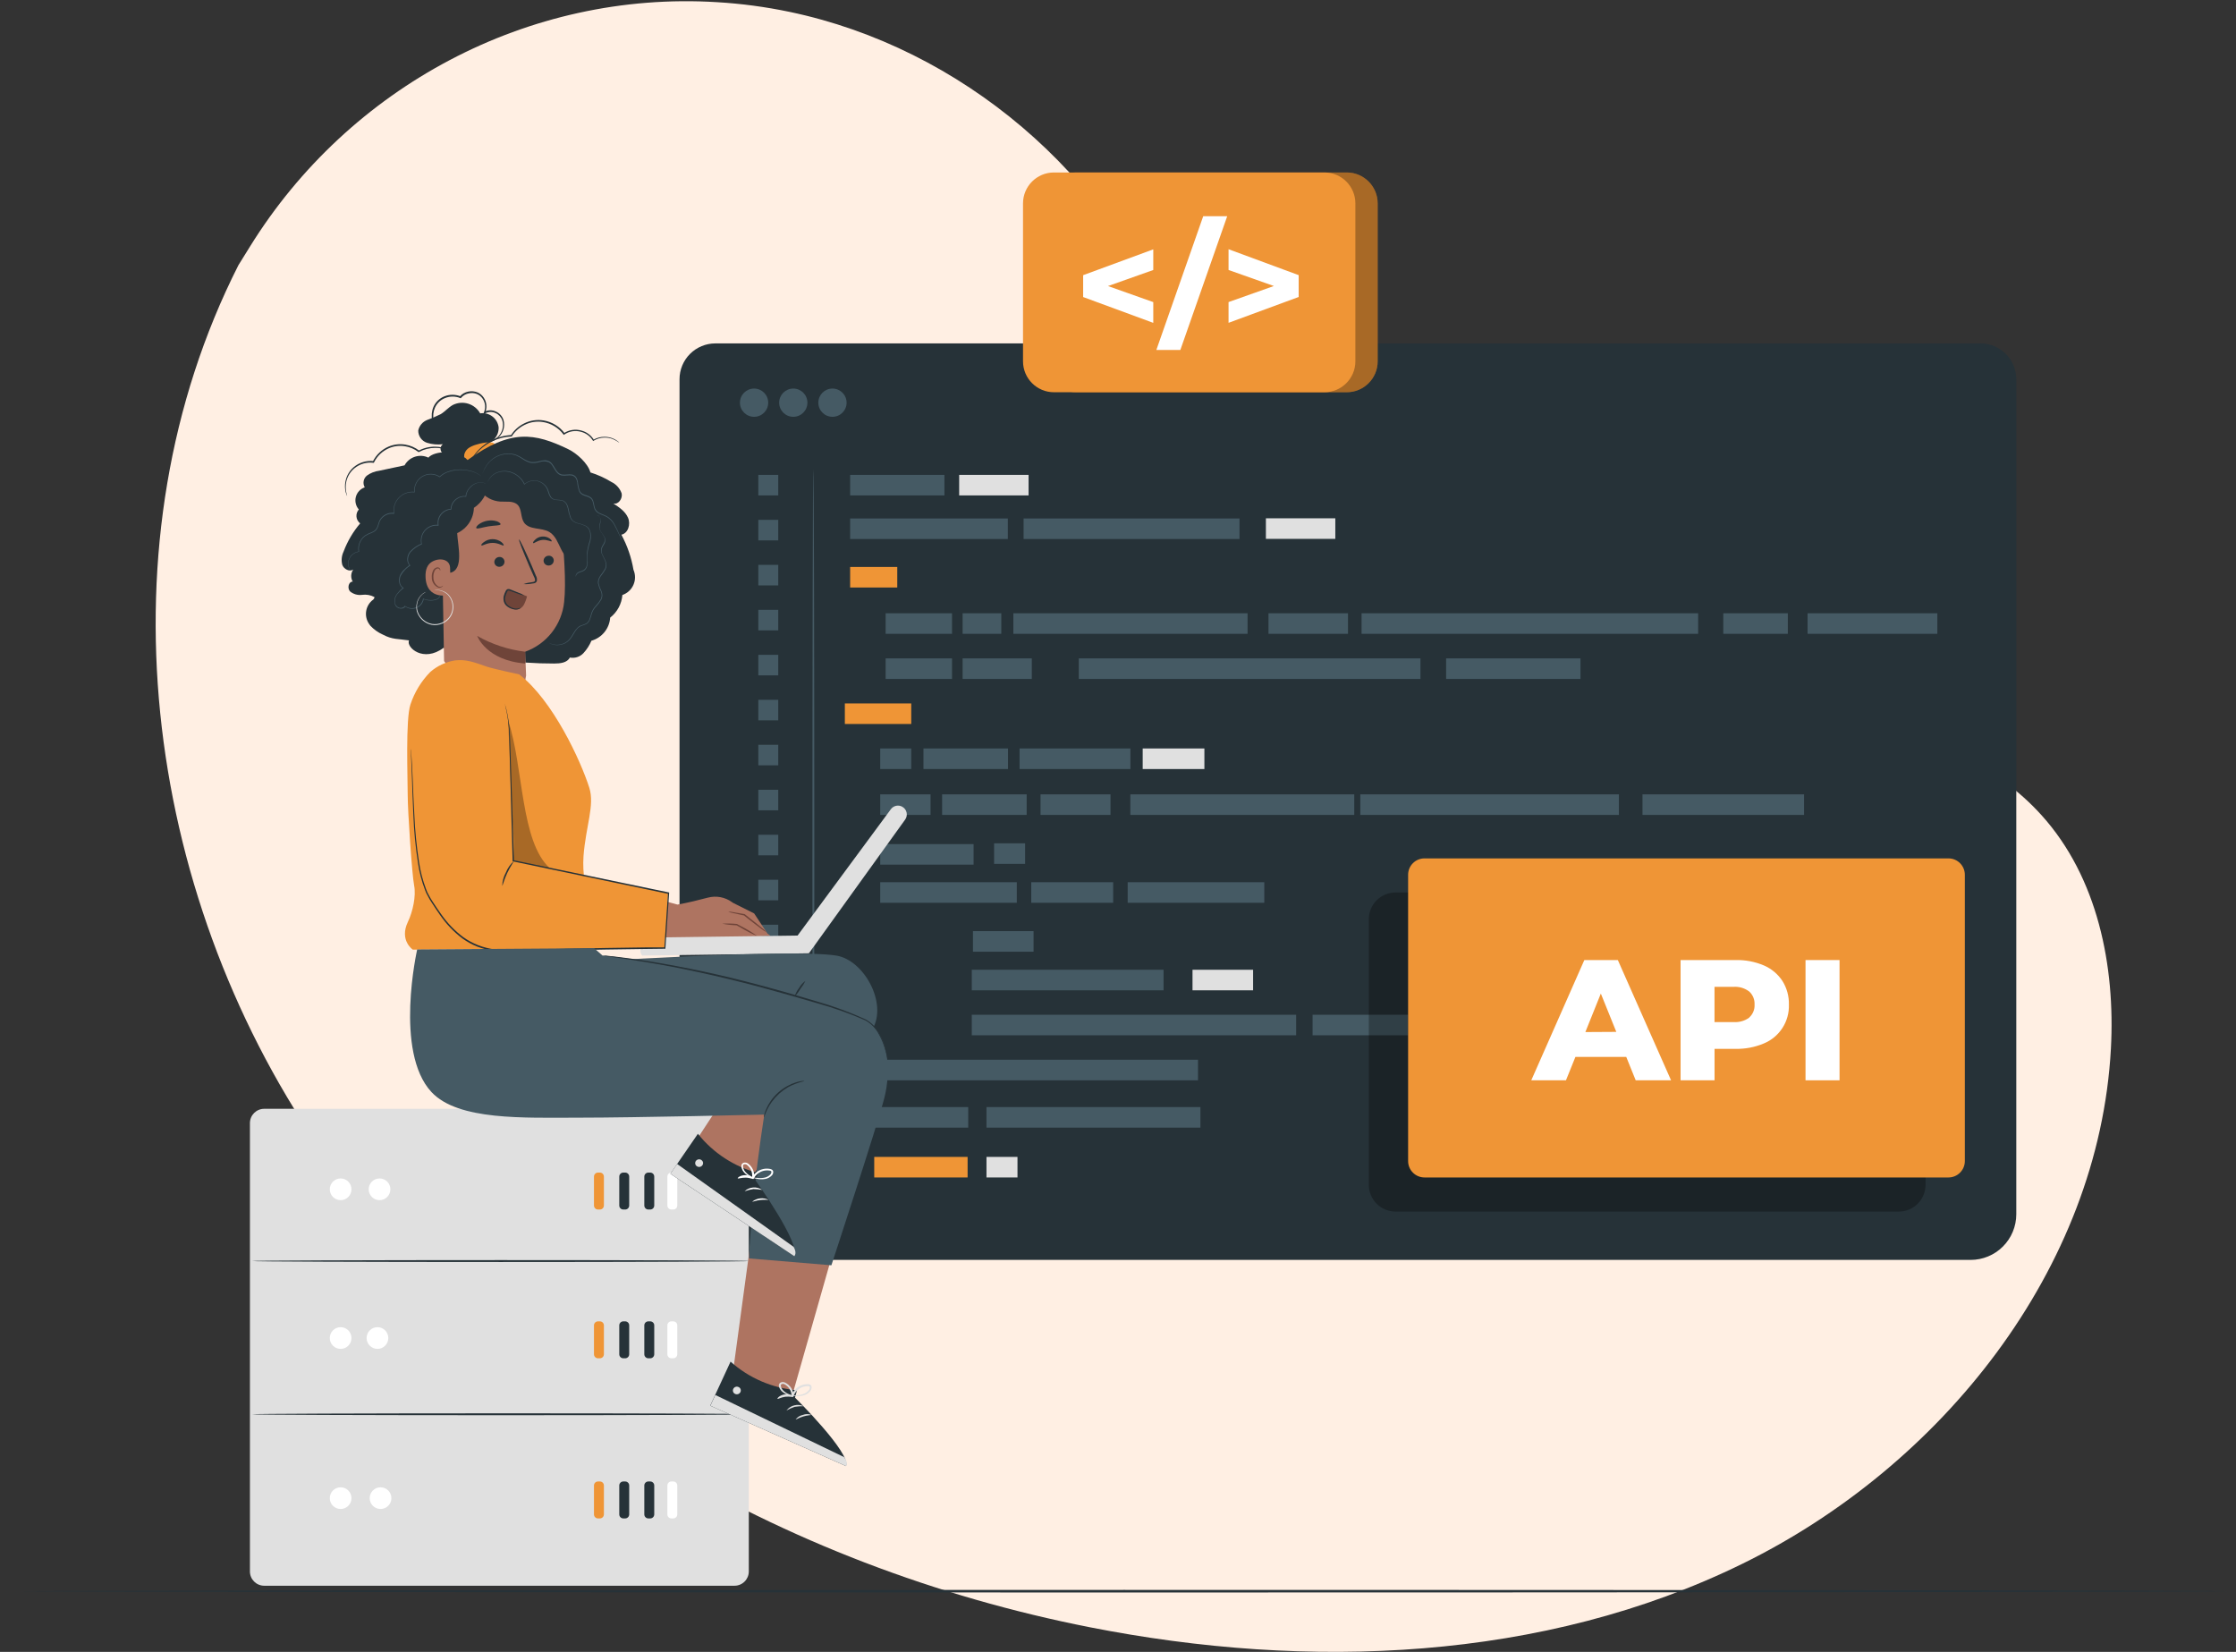 <svg width="111" height="82" viewBox="0 0 111 82" fill="none" xmlns="http://www.w3.org/2000/svg">
<rect x="0" y="0" width="111" height="82" fill="#333333" stroke="none"/>
<path d="M11.836 13.163L12.418 12.226C17.335 4.302 26.223 -0.473 35.596 0.108C36.804 0.18 38.006 0.34 39.19 0.588C47.712 2.371 55.126 8.673 58.198 16.744C60.005 21.489 60.51 26.954 63.949 30.722C68.414 35.624 75.993 35.779 82.655 35.575C89.317 35.371 96.901 35.545 101.347 40.468C104.129 43.55 105.013 47.934 104.79 52.061C104.196 62.991 96.403 72.765 86.504 77.623C76.604 82.481 64.936 82.915 54.095 80.777C38.912 77.785 24.469 69.564 15.79 56.874C7.11 44.185 4.891 26.867 11.836 13.163Z" fill="#FFEFE3"/>
<path d="M110.625 78.99C110.625 79.024 86.074 79.053 55.794 79.053C25.513 79.053 0.957 79.017 0.957 78.99C0.957 78.963 25.503 78.924 55.794 78.924C86.084 78.924 110.625 78.946 110.625 78.99Z" fill="#263238"/>
<path d="M35.509 17.047H98.316C98.549 17.047 98.78 17.093 98.996 17.183C99.211 17.272 99.407 17.403 99.572 17.568C99.737 17.733 99.868 17.929 99.958 18.145C100.047 18.36 100.093 18.591 100.093 18.825V60.276C100.093 60.877 99.854 61.454 99.429 61.879C99.004 62.304 98.428 62.543 97.827 62.543H35.41C34.965 62.543 34.539 62.366 34.224 62.052C33.91 61.737 33.733 61.311 33.733 60.866V18.825C33.733 18.354 33.92 17.902 34.253 17.569C34.586 17.235 35.038 17.048 35.509 17.047Z" fill="#263238"/>
<path d="M46.884 23.573H42.203V24.593H46.884V23.573Z" fill="#455A64"/>
<path d="M44.542 28.144H42.203V29.164H44.542V28.144Z" fill="#EF9536"/>
<path d="M47.261 30.443H43.965V31.463H47.261V30.443Z" fill="#455A64"/>
<path d="M49.706 30.443H47.786V31.463H49.706V30.443Z" fill="#455A64"/>
<path d="M66.918 30.443H62.97V31.463H66.918V30.443Z" fill="#455A64"/>
<path d="M78.459 32.683H71.789V33.704H78.459V32.683Z" fill="#455A64"/>
<path d="M88.752 30.443H85.548V31.463H88.752V30.443Z" fill="#455A64"/>
<path d="M96.174 30.443H89.732V31.463H96.174V30.443Z" fill="#455A64"/>
<path d="M47.261 32.683H43.965V33.704H47.261V32.683Z" fill="#455A64"/>
<path d="M45.236 34.919H41.94V35.939H45.236V34.919Z" fill="#EF9536"/>
<path d="M45.235 37.155H43.696V38.176H45.235V37.155Z" fill="#455A64"/>
<path d="M50.888 41.863H49.349V42.884H50.888V41.863Z" fill="#455A64"/>
<path d="M73.534 50.373H70.526V51.393H73.534V50.373Z" fill="#455A64"/>
<path d="M90.338 50.373H82.968V51.393H90.338V50.373Z" fill="#455A64"/>
<path d="M62.207 48.14H59.199V49.16H62.207V48.14Z" fill="#E0E0E0"/>
<path d="M51.308 46.222H48.3V47.242H51.308V46.222Z" fill="#455A64"/>
<path d="M69.902 50.373H65.159V51.393H69.902V50.373Z" fill="#455A64"/>
<path d="M46.195 39.432H43.696V40.453H46.195V39.432Z" fill="#455A64"/>
<path d="M48.331 41.902H43.696V42.922H48.331V41.902Z" fill="#455A64"/>
<path d="M50.476 43.794H43.696V44.815H50.476V43.794Z" fill="#455A64"/>
<path d="M62.762 43.794H55.981V44.815H62.762V43.794Z" fill="#455A64"/>
<path d="M57.762 48.14H48.241V49.16H57.762V48.14Z" fill="#455A64"/>
<path d="M64.344 50.373H48.241V51.393H64.344V50.373Z" fill="#455A64"/>
<path d="M59.472 52.606H43.369V53.627H59.472V52.606Z" fill="#455A64"/>
<path d="M55.26 43.794H51.193V44.815H55.26V43.794Z" fill="#455A64"/>
<path d="M50.04 37.155H45.843V38.176H50.04V37.155Z" fill="#455A64"/>
<path d="M50.966 39.432H46.769V40.453H50.966V39.432Z" fill="#455A64"/>
<path d="M67.228 39.432H56.113V40.453H67.228V39.432Z" fill="#455A64"/>
<path d="M80.366 39.432H67.529V40.453H80.366V39.432Z" fill="#455A64"/>
<path d="M55.128 39.432H51.654V40.453H55.128V39.432Z" fill="#455A64"/>
<path d="M56.116 37.155H50.614V38.176H56.116V37.155Z" fill="#455A64"/>
<path d="M59.789 37.155H56.726V38.176H59.789V37.155Z" fill="#E0E0E0"/>
<path d="M51.221 32.683H47.786V33.704H51.221V32.683Z" fill="#455A64"/>
<path d="M70.515 32.683H53.553V33.704H70.515V32.683Z" fill="#455A64"/>
<path d="M89.558 39.432H81.537V40.453H89.558V39.432Z" fill="#455A64"/>
<path d="M82.337 50.373H74.316V51.393H82.337V50.373Z" fill="#455A64"/>
<path d="M84.3 30.443H67.591V31.463H84.3V30.443Z" fill="#455A64"/>
<path d="M61.932 30.443H50.305V31.463H61.932V30.443Z" fill="#455A64"/>
<path d="M50.031 25.737H42.203V26.757H50.031V25.737Z" fill="#455A64"/>
<path d="M61.532 25.737H50.813V26.757H61.532V25.737Z" fill="#455A64"/>
<path d="M51.061 23.573H47.615V24.593H51.061V23.573Z" fill="#E0E0E0"/>
<path d="M38.634 23.573H37.645V24.593H38.634V23.573Z" fill="#455A64"/>
<path d="M38.634 25.806H37.645V26.826H38.634V25.806Z" fill="#455A64"/>
<path d="M38.634 28.039H37.645V29.06H38.634V28.039Z" fill="#455A64"/>
<path d="M38.634 30.273H37.645V31.293H38.634V30.273Z" fill="#455A64"/>
<path d="M38.634 32.506H37.645V33.526H38.634V32.506Z" fill="#455A64"/>
<path d="M38.634 34.739H37.645V35.759H38.634V34.739Z" fill="#455A64"/>
<path d="M38.634 36.972H37.645V37.992H38.634V36.972Z" fill="#455A64"/>
<path d="M38.634 39.205H37.645V40.225H38.634V39.205Z" fill="#455A64"/>
<path d="M38.634 41.438H37.645V42.459H38.634V41.438Z" fill="#455A64"/>
<path d="M50.51 57.43H48.971V58.45H50.51V57.43Z" fill="#E0E0E0"/>
<path d="M48.034 57.43H43.399V58.45H48.034V57.43Z" fill="#EF9536"/>
<path d="M38.634 57.316H37.645V58.336H38.634V57.316Z" fill="#455A64"/>
<path d="M38.634 43.672H37.645V44.692H38.634V43.672Z" fill="#455A64"/>
<path d="M38.634 45.905H37.645V46.925H38.634V45.905Z" fill="#455A64"/>
<path d="M38.634 48.14H37.645V49.16H38.634V48.14Z" fill="#455A64"/>
<path d="M38.634 50.373H37.645V51.393H38.634V50.373Z" fill="#455A64"/>
<path d="M38.634 52.606H37.645V53.627H38.634V52.606Z" fill="#455A64"/>
<path d="M48.065 54.956H43.369V55.977H48.065V54.956Z" fill="#455A64"/>
<path d="M59.591 54.956H48.971V55.977H59.591V54.956Z" fill="#455A64"/>
<path d="M38.634 54.956H37.645V55.977H38.634V54.956Z" fill="#455A64"/>
<path d="M66.288 25.729H62.842V26.75H66.288V25.729Z" fill="#E0E0E0"/>
<path d="M37.434 20.691C37.822 20.691 38.136 20.377 38.136 19.99C38.136 19.602 37.822 19.288 37.434 19.288C37.047 19.288 36.732 19.602 36.732 19.99C36.732 20.377 37.047 20.691 37.434 20.691Z" fill="#455A64"/>
<path d="M39.38 20.691C39.768 20.691 40.082 20.377 40.082 19.99C40.082 19.602 39.768 19.288 39.38 19.288C38.993 19.288 38.679 19.602 38.679 19.99C38.679 20.377 38.993 20.691 39.38 20.691Z" fill="#455A64"/>
<path d="M41.326 20.691C41.713 20.691 42.027 20.377 42.027 19.99C42.027 19.602 41.713 19.288 41.326 19.288C40.938 19.288 40.624 19.602 40.624 19.99C40.624 20.377 40.938 20.691 41.326 20.691Z" fill="#455A64"/>
<g opacity="0.3">
<path d="M94.262 44.303H69.278C68.545 44.303 67.951 44.897 67.951 45.63V58.816C67.951 59.549 68.545 60.143 69.278 60.143H94.262C94.994 60.143 95.588 59.549 95.588 58.816V45.63C95.588 44.897 94.994 44.303 94.262 44.303Z" fill="black"/>
</g>
<path d="M96.726 42.611H70.716C70.266 42.611 69.902 42.975 69.902 43.424V57.636C69.902 58.086 70.266 58.45 70.716 58.45H96.726C97.175 58.45 97.539 58.086 97.539 57.636V43.424C97.539 42.975 97.175 42.611 96.726 42.611Z" fill="#EF9536"/>
<path d="M80.731 52.467H78.207L77.738 53.627H76.016L78.65 47.658H80.313L82.955 53.627H81.2L80.731 52.467ZM80.237 51.223L79.469 49.321L78.701 51.232L80.237 51.223Z" fill="white"/>
<path d="M87.567 47.927C87.941 48.088 88.259 48.355 88.483 48.695C88.703 49.045 88.815 49.453 88.805 49.867C88.819 50.277 88.708 50.682 88.486 51.027C88.263 51.372 87.941 51.641 87.561 51.798C87.117 51.985 86.637 52.077 86.155 52.066H85.114V53.626H83.427V47.658H86.155C86.639 47.646 87.121 47.737 87.567 47.927ZM86.834 50.51C86.924 50.43 86.995 50.33 87.04 50.219C87.087 50.108 87.107 49.987 87.1 49.867C87.106 49.746 87.086 49.625 87.04 49.513C86.994 49.401 86.924 49.3 86.834 49.219C86.609 49.049 86.331 48.967 86.05 48.988H85.112V50.736H86.05C86.334 50.758 86.616 50.678 86.845 50.51H86.834Z" fill="white"/>
<path d="M89.63 47.658H91.319V53.627H89.63V47.658Z" fill="white"/>
<path d="M40.378 23.282C40.403 23.282 40.425 32.066 40.425 42.902C40.425 53.738 40.403 62.524 40.378 62.524C40.352 62.524 40.33 53.74 40.33 42.902C40.33 32.064 40.35 23.282 40.378 23.282Z" fill="#455A64"/>
<path d="M66.856 8.562H53.428C52.58 8.562 51.893 9.249 51.893 10.097V17.936C51.893 18.784 52.58 19.471 53.428 19.471H66.856C67.704 19.471 68.391 18.784 68.391 17.936V10.097C68.391 9.249 67.704 8.562 66.856 8.562Z" fill="#EF9536"/>
<g opacity="0.3">
<path d="M66.856 8.562H53.428C52.58 8.562 51.893 9.249 51.893 10.097V17.936C51.893 18.784 52.58 19.471 53.428 19.471H66.856C67.704 19.471 68.391 18.784 68.391 17.936V10.097C68.391 9.249 67.704 8.562 66.856 8.562Z" fill="black"/>
</g>
<path d="M65.749 8.562H52.32C51.472 8.562 50.785 9.249 50.785 10.097V17.936C50.785 18.784 51.472 19.471 52.32 19.471H65.749C66.597 19.471 67.284 18.784 67.284 17.936V10.097C67.284 9.249 66.597 8.562 65.749 8.562Z" fill="#EF9536"/>
<path d="M57.251 13.403L55.003 14.2L57.251 14.997V16.027L53.77 14.745V13.66L57.251 12.378V13.403Z" fill="white"/>
<path d="M59.731 10.732H60.922L58.595 17.372H57.404L59.731 10.732Z" fill="white"/>
<path d="M64.469 13.658V14.742L60.988 16.025V14.995L63.238 14.198L60.988 13.402V12.372L64.469 13.658Z" fill="white"/>
<path d="M36.463 55.042H13.116C12.725 55.042 12.407 55.36 12.407 55.751V78.008C12.407 78.4 12.725 78.717 13.116 78.717H36.463C36.854 78.717 37.172 78.4 37.172 78.008V55.751C37.172 55.36 36.854 55.042 36.463 55.042Z" fill="#E0E0E0"/>
<path d="M37.216 62.599C37.216 62.625 31.683 62.647 24.863 62.647C18.042 62.647 12.508 62.625 12.508 62.599C12.508 62.574 18.038 62.552 24.863 62.552C31.687 62.552 37.216 62.572 37.216 62.599Z" fill="#263238"/>
<path d="M37.216 70.206C37.216 70.231 31.683 70.253 24.863 70.253C18.042 70.253 12.508 70.231 12.508 70.206C12.508 70.18 18.038 70.158 24.863 70.158C31.687 70.158 37.216 70.173 37.216 70.206Z" fill="#263238"/>
<path d="M16.91 59.577C17.207 59.577 17.448 59.335 17.448 59.038C17.448 58.74 17.207 58.499 16.91 58.499C16.612 58.499 16.371 58.74 16.371 59.038C16.371 59.335 16.612 59.577 16.91 59.577Z" fill="white"/>
<path d="M18.841 59.577C19.139 59.577 19.38 59.335 19.38 59.038C19.38 58.74 19.139 58.499 18.841 58.499C18.544 58.499 18.303 58.74 18.303 59.038C18.303 59.335 18.544 59.577 18.841 59.577Z" fill="white"/>
<path d="M31.035 58.208H30.942C30.832 58.208 30.742 58.297 30.742 58.408V59.842C30.742 59.953 30.832 60.042 30.942 60.042H31.035C31.146 60.042 31.235 59.953 31.235 59.842V58.408C31.235 58.297 31.146 58.208 31.035 58.208Z" fill="#263238"/>
<path d="M32.279 58.208H32.185C32.075 58.208 31.985 58.297 31.985 58.408V59.842C31.985 59.953 32.075 60.042 32.185 60.042H32.279C32.389 60.042 32.478 59.953 32.478 59.842V58.408C32.478 58.297 32.389 58.208 32.279 58.208Z" fill="#263238"/>
<path d="M33.422 58.208H33.329C33.218 58.208 33.129 58.297 33.129 58.408V59.842C33.129 59.953 33.218 60.042 33.329 60.042H33.422C33.532 60.042 33.622 59.953 33.622 59.842V58.408C33.622 58.297 33.532 58.208 33.422 58.208Z" fill="white"/>
<path d="M29.779 58.208H29.686C29.576 58.208 29.486 58.297 29.486 58.408V59.842C29.486 59.953 29.576 60.042 29.686 60.042H29.779C29.89 60.042 29.979 59.953 29.979 59.842V58.408C29.979 58.297 29.89 58.208 29.779 58.208Z" fill="#EF9536"/>
<path d="M16.91 66.96C17.207 66.96 17.448 66.718 17.448 66.421C17.448 66.124 17.207 65.882 16.91 65.882C16.612 65.882 16.371 66.124 16.371 66.421C16.371 66.718 16.612 66.96 16.91 66.96Z" fill="white"/>
<path d="M18.738 66.96C19.035 66.96 19.276 66.718 19.276 66.421C19.276 66.124 19.035 65.882 18.738 65.882C18.44 65.882 18.199 66.124 18.199 66.421C18.199 66.718 18.44 66.96 18.738 66.96Z" fill="white"/>
<path d="M31.035 65.593H30.942C30.832 65.593 30.742 65.682 30.742 65.793V67.227C30.742 67.337 30.832 67.427 30.942 67.427H31.035C31.146 67.427 31.235 67.337 31.235 67.227V65.793C31.235 65.682 31.146 65.593 31.035 65.593Z" fill="#263238"/>
<path d="M32.279 65.593H32.185C32.075 65.593 31.985 65.682 31.985 65.793V67.227C31.985 67.337 32.075 67.427 32.185 67.427H32.279C32.389 67.427 32.478 67.337 32.478 67.227V65.793C32.478 65.682 32.389 65.593 32.279 65.593Z" fill="#263238"/>
<path d="M33.422 65.593H33.329C33.218 65.593 33.129 65.682 33.129 65.793V67.227C33.129 67.337 33.218 67.427 33.329 67.427H33.422C33.532 67.427 33.622 67.337 33.622 67.227V65.793C33.622 65.682 33.532 65.593 33.422 65.593Z" fill="white"/>
<path d="M29.779 65.593H29.686C29.576 65.593 29.486 65.682 29.486 65.793V67.227C29.486 67.337 29.576 67.427 29.686 67.427H29.779C29.89 67.427 29.979 67.337 29.979 67.227V65.793C29.979 65.682 29.89 65.593 29.779 65.593Z" fill="#EF9536"/>
<path d="M16.91 74.908C17.207 74.908 17.448 74.667 17.448 74.37C17.448 74.072 17.207 73.831 16.91 73.831C16.612 73.831 16.371 74.072 16.371 74.37C16.371 74.667 16.612 74.908 16.91 74.908Z" fill="white"/>
<path d="M18.891 74.908C19.189 74.908 19.43 74.667 19.43 74.37C19.43 74.072 19.189 73.831 18.891 73.831C18.594 73.831 18.352 74.072 18.352 74.37C18.352 74.667 18.594 74.908 18.891 74.908Z" fill="white"/>
<path d="M31.035 73.542H30.942C30.832 73.542 30.742 73.631 30.742 73.741V75.176C30.742 75.286 30.832 75.376 30.942 75.376H31.035C31.146 75.376 31.235 75.286 31.235 75.176V73.741C31.235 73.631 31.146 73.542 31.035 73.542Z" fill="#263238"/>
<path d="M32.279 73.542H32.185C32.075 73.542 31.985 73.631 31.985 73.741V75.176C31.985 75.286 32.075 75.376 32.185 75.376H32.279C32.389 75.376 32.478 75.286 32.478 75.176V73.741C32.478 73.631 32.389 73.542 32.279 73.542Z" fill="#263238"/>
<path d="M33.422 73.542H33.329C33.218 73.542 33.129 73.631 33.129 73.741V75.176C33.129 75.286 33.218 75.376 33.329 75.376H33.422C33.532 75.376 33.622 75.286 33.622 75.176V73.741C33.622 73.631 33.532 73.542 33.422 73.542Z" fill="white"/>
<path d="M29.779 73.542H29.686C29.576 73.542 29.486 73.631 29.486 73.741V75.176C29.486 75.286 29.576 75.376 29.686 75.376H29.779C29.89 75.376 29.979 75.286 29.979 75.176V73.741C29.979 73.631 29.89 73.542 29.779 73.542Z" fill="#EF9536"/>
<path d="M24.753 21.208C24.739 21.102 24.704 21 24.651 20.908C24.597 20.815 24.525 20.735 24.44 20.671C24.355 20.606 24.257 20.56 24.154 20.534C24.05 20.508 23.942 20.503 23.837 20.519C23.707 20.288 23.494 20.116 23.241 20.039C22.989 19.962 22.716 19.985 22.479 20.103C22.259 20.226 22.095 20.427 21.88 20.558C21.664 20.664 21.442 20.759 21.215 20.843C21.102 20.887 21.002 20.957 20.923 21.049C20.844 21.14 20.789 21.249 20.763 21.367C20.76 21.502 20.801 21.634 20.878 21.744C20.956 21.854 21.066 21.936 21.193 21.979C21.45 22.06 21.72 22.084 21.987 22.051C21.93 22.091 21.891 22.151 21.876 22.218C21.861 22.286 21.872 22.357 21.906 22.417C21.974 22.535 22.084 22.623 22.214 22.664C22.424 22.745 22.652 22.766 22.873 22.726C23.094 22.685 23.299 22.584 23.467 22.433L23.969 22.049C24.076 22.047 24.182 22.023 24.28 21.979C24.378 21.936 24.466 21.873 24.539 21.794C24.612 21.716 24.669 21.624 24.705 21.523C24.742 21.422 24.758 21.315 24.753 21.208Z" fill="#263238"/>
<path d="M23.499 22.882C23.45 22.926 23.387 22.95 23.322 22.95C23.257 22.95 23.194 22.926 23.145 22.882C23.099 22.834 23.067 22.775 23.052 22.711C23.038 22.646 23.04 22.579 23.061 22.516C23.102 22.391 23.188 22.285 23.301 22.217C23.415 22.149 23.538 22.098 23.667 22.065C23.859 22.005 24.058 21.968 24.259 21.953C24.33 21.946 24.402 21.955 24.47 21.979C24.503 21.992 24.532 22.013 24.555 22.041C24.577 22.069 24.592 22.102 24.598 22.137C24.598 22.238 24.517 22.32 24.436 22.377C24.136 22.598 23.816 22.793 23.48 22.957" fill="#EF9536"/>
<path d="M23.206 22.831C22.732 22.302 21.549 22.373 21.266 22.717C21.058 22.617 20.819 22.601 20.598 22.673C20.378 22.744 20.194 22.897 20.083 23.1L18.824 23.368C18.605 23.395 18.397 23.477 18.218 23.606C18.132 23.674 18.073 23.77 18.053 23.878C18.033 23.986 18.052 24.098 18.108 24.192C18.001 24.228 17.905 24.29 17.828 24.372C17.751 24.454 17.695 24.554 17.666 24.663C17.637 24.771 17.635 24.886 17.661 24.995C17.686 25.105 17.739 25.207 17.813 25.291C17.77 25.34 17.737 25.397 17.717 25.459C17.697 25.521 17.69 25.586 17.696 25.651C17.702 25.716 17.722 25.779 17.753 25.835C17.785 25.892 17.828 25.942 17.879 25.982C17.527 26.396 17.25 26.868 17.058 27.376C16.959 27.582 16.934 27.816 16.991 28.038C17.067 28.252 17.357 28.404 17.54 28.268C17.477 28.355 17.441 28.458 17.435 28.565C17.43 28.672 17.456 28.779 17.511 28.871C17.298 28.871 17.232 29.203 17.377 29.358C17.459 29.426 17.555 29.476 17.657 29.506C17.759 29.535 17.867 29.543 17.973 29.529C18.185 29.5 18.401 29.538 18.59 29.639C18.588 29.665 18.58 29.69 18.568 29.713C18.555 29.736 18.539 29.756 18.518 29.772C18.338 29.907 18.216 30.105 18.179 30.327C18.141 30.549 18.19 30.776 18.315 30.963C18.341 30.998 18.365 31.031 18.385 31.062C18.559 31.247 18.768 31.396 19 31.5C19.478 31.755 19.766 31.709 20.303 31.789C20.153 32.136 21.019 32.909 22.023 32.156C23.804 32.68 25.651 32.943 27.508 32.938C27.801 32.938 28.155 32.905 28.288 32.641C28.41 32.665 28.535 32.657 28.652 32.619C28.77 32.582 28.876 32.515 28.961 32.425C29.129 32.244 29.264 32.034 29.36 31.806C29.614 31.734 29.84 31.585 30.007 31.38C30.174 31.174 30.273 30.923 30.291 30.659C30.464 30.524 30.607 30.355 30.712 30.161C30.816 29.968 30.879 29.755 30.897 29.536C31.018 29.494 31.13 29.428 31.224 29.341C31.319 29.254 31.394 29.148 31.445 29.031C31.497 28.913 31.524 28.786 31.524 28.658C31.524 28.529 31.498 28.402 31.447 28.285C31.344 27.675 31.141 27.087 30.846 26.544C31.185 26.473 31.315 26.019 31.177 25.702C31.04 25.385 30.736 25.18 30.445 24.993C30.695 25.062 30.917 24.747 30.86 24.493C30.817 24.369 30.75 24.255 30.662 24.158C30.575 24.061 30.469 23.981 30.351 23.925C30.024 23.725 29.674 23.566 29.309 23.452C29.193 23.007 28.629 22.498 28.21 22.298C26.537 21.492 25.364 21.283 23.216 22.833" fill="#263238"/>
<path d="M21.915 25.522C21.893 25.168 21.835 24.82 22.183 24.767L25.748 23.692C26.896 23.518 27.728 24.905 27.855 26.061C27.994 27.343 28.113 28.917 28.005 29.884C27.948 30.436 27.736 30.96 27.394 31.397C27.051 31.834 26.593 32.164 26.07 32.352L26.116 33.531C25.968 34.447 25.737 35.461 25.369 35.825C24.108 35.589 22.045 32.817 22.045 32.817L21.915 25.522Z" fill="#AE7461"/>
<path d="M25.989 28.995C26.128 28.945 26.273 28.913 26.42 28.898C26.487 28.889 26.552 28.873 26.561 28.825C26.563 28.755 26.543 28.685 26.506 28.625L26.28 28.116C25.969 27.383 25.731 26.793 25.767 26.781C25.804 26.768 26.075 27.347 26.387 28.063C26.463 28.246 26.535 28.411 26.603 28.576C26.65 28.656 26.667 28.75 26.65 28.842C26.642 28.866 26.628 28.888 26.609 28.906C26.591 28.924 26.569 28.938 26.544 28.946C26.507 28.957 26.468 28.964 26.429 28.966C26.284 28.996 26.136 29.006 25.989 28.995Z" fill="#263238"/>
<path d="M26.071 32.352C25.233 32.251 24.424 31.985 23.689 31.569C23.689 31.569 24.137 32.788 26.071 32.936V32.352Z" fill="#6F4439"/>
<path d="M24.849 26.026C24.827 26.099 24.56 26.077 24.248 26.129C23.937 26.18 23.688 26.277 23.644 26.215C23.624 26.184 23.664 26.114 23.763 26.032C23.894 25.937 24.046 25.874 24.206 25.848C24.365 25.821 24.529 25.833 24.682 25.883C24.8 25.936 24.86 25.991 24.849 26.026Z" fill="#263238"/>
<path d="M27.415 25.982C27.371 26.044 27.184 25.982 26.962 25.997C26.741 26.011 26.558 26.057 26.512 25.997C26.49 25.967 26.512 25.905 26.596 25.844C26.703 25.769 26.83 25.728 26.961 25.726C27.092 25.724 27.22 25.761 27.329 25.834C27.406 25.89 27.433 25.951 27.415 25.982Z" fill="#263238"/>
<path d="M28.722 26.988C28.714 26.682 28.601 26.388 28.402 26.156C28.273 26.047 28.151 25.932 28.035 25.81C27.817 25.526 27.852 25.128 27.757 24.782C27.695 24.558 27.58 24.353 27.423 24.182C27.265 24.011 27.07 23.88 26.852 23.8C26.486 23.672 26.079 23.688 25.738 23.509C25.487 23.375 25.295 23.142 25.037 23.025C24.533 22.796 23.948 23.054 23.472 23.338C23.379 23.718 23.617 24.044 23.838 24.359C23.956 24.515 24.105 24.644 24.277 24.738C24.448 24.831 24.638 24.886 24.833 24.899C25.135 24.918 25.487 24.848 25.7 25.064C25.912 25.28 25.837 25.689 26.02 25.949C26.282 26.315 26.88 26.178 27.271 26.407C27.574 26.59 27.702 26.956 27.854 27.262C28.006 27.568 28.272 27.909 28.622 27.891C28.69 27.595 28.724 27.292 28.722 26.988Z" fill="#263238"/>
<path d="M24.231 24.027C23.347 24.015 22.468 24.174 21.644 24.494C21.39 24.57 21.167 24.725 21.007 24.936C20.899 25.142 20.852 25.375 20.873 25.607C20.873 26.33 21.173 27.215 21.45 27.884L22.353 28.433C23.049 28.268 22.72 27.067 22.696 26.464C22.938 26.353 23.144 26.177 23.291 25.955C23.437 25.733 23.519 25.475 23.526 25.209C23.725 25.078 23.892 24.904 24.015 24.7C24.137 24.495 24.211 24.265 24.231 24.027Z" fill="#263238"/>
<path d="M22.342 28.164C22.313 27.75 21.809 27.671 21.443 27.887C21.247 28.004 21.1 28.237 21.126 28.675C21.194 29.847 22.357 29.538 22.357 29.503C22.357 29.468 22.373 28.649 22.342 28.164Z" fill="#AE7461"/>
<path d="M21.982 29.076C21.982 29.076 21.964 29.093 21.929 29.111C21.882 29.134 21.827 29.138 21.777 29.122C21.699 29.078 21.633 29.014 21.588 28.937C21.542 28.86 21.517 28.772 21.517 28.682C21.508 28.582 21.522 28.481 21.557 28.387C21.566 28.35 21.584 28.315 21.609 28.286C21.634 28.257 21.666 28.235 21.702 28.221C21.725 28.214 21.75 28.215 21.773 28.224C21.795 28.233 21.814 28.249 21.826 28.27C21.843 28.303 21.837 28.327 21.843 28.327C21.849 28.327 21.867 28.307 21.856 28.259C21.847 28.23 21.829 28.205 21.805 28.188C21.771 28.166 21.73 28.158 21.691 28.166C21.645 28.177 21.602 28.199 21.566 28.231C21.531 28.263 21.504 28.304 21.488 28.349C21.444 28.453 21.426 28.567 21.436 28.68C21.436 28.785 21.467 28.887 21.525 28.974C21.583 29.061 21.666 29.129 21.762 29.169C21.794 29.176 21.827 29.176 21.859 29.169C21.89 29.162 21.92 29.147 21.946 29.127C21.982 29.105 21.995 29.078 21.982 29.076Z" fill="#6F4439"/>
<path d="M21.851 29.569C21.851 29.569 21.851 29.569 21.851 29.585C21.847 29.601 21.841 29.615 21.835 29.63C21.805 29.685 21.757 29.728 21.699 29.752C21.608 29.792 21.509 29.812 21.41 29.813C21.348 29.814 21.287 29.81 21.226 29.8C21.155 29.79 21.086 29.769 21.021 29.738H21.036C21.019 29.837 20.977 29.93 20.914 30.008C20.851 30.086 20.769 30.146 20.675 30.183C20.582 30.22 20.48 30.232 20.381 30.218C20.281 30.204 20.187 30.165 20.107 30.104H20.127C20.11 30.131 20.087 30.154 20.061 30.171C20.034 30.189 20.005 30.201 19.973 30.207C19.912 30.219 19.849 30.214 19.79 30.192C19.727 30.168 19.673 30.125 19.636 30.067C19.601 30.009 19.581 29.943 19.578 29.875C19.572 29.733 19.617 29.594 19.704 29.483C19.79 29.367 19.89 29.262 20.001 29.17V29.197C19.953 29.166 19.912 29.125 19.881 29.077C19.849 29.029 19.828 28.975 19.818 28.919C19.796 28.803 19.807 28.684 19.851 28.574C19.899 28.464 19.969 28.364 20.056 28.281C20.143 28.197 20.235 28.119 20.332 28.047V28.072C20.291 28.027 20.259 27.973 20.239 27.915C20.219 27.857 20.212 27.795 20.217 27.733C20.225 27.607 20.271 27.486 20.349 27.385C20.507 27.211 20.702 27.074 20.921 26.986L20.911 27.006C20.883 26.885 20.884 26.759 20.915 26.639C20.945 26.518 21.004 26.407 21.086 26.314C21.169 26.221 21.272 26.149 21.388 26.104C21.504 26.059 21.629 26.042 21.752 26.055L21.734 26.076C21.717 25.978 21.721 25.879 21.746 25.783C21.77 25.688 21.815 25.598 21.877 25.521C21.938 25.444 22.016 25.381 22.103 25.336C22.191 25.291 22.288 25.265 22.386 25.26L22.371 25.277C22.374 25.177 22.399 25.079 22.445 24.991C22.491 24.902 22.557 24.825 22.637 24.766C22.705 24.711 22.784 24.67 22.868 24.646C22.953 24.623 23.041 24.617 23.128 24.628L23.113 24.641C23.119 24.535 23.152 24.431 23.209 24.341C23.258 24.259 23.319 24.186 23.392 24.124C23.503 24.024 23.644 23.963 23.793 23.952H23.837H23.877C23.902 23.95 23.927 23.95 23.952 23.952C23.99 23.961 24.027 23.971 24.064 23.983L24.13 24.013H24.15C24.15 24.013 24.15 24.013 24.128 24.013L24.062 23.989C24.033 23.976 23.994 23.972 23.951 23.96C23.926 23.958 23.902 23.958 23.877 23.96H23.837H23.793C23.647 23.976 23.51 24.04 23.405 24.143C23.335 24.202 23.277 24.273 23.232 24.353C23.179 24.442 23.148 24.542 23.143 24.645V24.657H23.13C23.046 24.647 22.962 24.653 22.881 24.676C22.8 24.699 22.724 24.738 22.659 24.791C22.583 24.849 22.521 24.922 22.477 25.007C22.433 25.092 22.409 25.185 22.406 25.28V25.295H22.392C22.298 25.301 22.206 25.326 22.123 25.369C22.04 25.413 21.967 25.473 21.908 25.546C21.85 25.62 21.808 25.705 21.784 25.796C21.761 25.886 21.757 25.981 21.772 26.074V26.096H21.748C21.63 26.082 21.509 26.098 21.397 26.141C21.285 26.184 21.186 26.253 21.107 26.343C21.027 26.433 20.971 26.541 20.943 26.657C20.914 26.774 20.914 26.895 20.942 27.012V27.024H20.93C20.72 27.112 20.532 27.244 20.38 27.413C20.306 27.508 20.263 27.623 20.256 27.743C20.25 27.799 20.256 27.856 20.274 27.91C20.292 27.965 20.321 28.014 20.36 28.056L20.375 28.069L20.358 28.081C20.16 28.209 19.997 28.386 19.887 28.594C19.845 28.697 19.834 28.81 19.854 28.919C19.863 28.971 19.883 29.021 19.912 29.065C19.942 29.109 19.98 29.147 20.025 29.175L20.045 29.188L20.026 29.203C19.913 29.288 19.811 29.387 19.722 29.498C19.64 29.602 19.598 29.732 19.602 29.864C19.6 29.925 19.617 29.985 19.649 30.037C19.682 30.089 19.729 30.13 19.785 30.155C19.837 30.179 19.897 30.185 19.953 30.171C20.01 30.158 20.06 30.126 20.096 30.08V30.067L20.107 30.076C20.184 30.135 20.274 30.172 20.37 30.186C20.465 30.199 20.563 30.187 20.652 30.152C20.742 30.117 20.821 30.059 20.882 29.984C20.943 29.909 20.983 29.82 20.999 29.725V29.712H21.01C21.073 29.743 21.141 29.764 21.21 29.774C21.27 29.784 21.332 29.789 21.393 29.789C21.491 29.79 21.588 29.771 21.679 29.734C21.735 29.711 21.783 29.671 21.814 29.619C21.828 29.603 21.84 29.587 21.851 29.569Z" fill="#455A64"/>
<path d="M17.387 28.318C17.37 28.295 17.355 28.271 17.343 28.246C17.307 28.174 17.286 28.094 17.281 28.014C17.271 27.884 17.305 27.755 17.378 27.647C17.426 27.575 17.488 27.514 17.561 27.467C17.634 27.42 17.716 27.389 17.801 27.376V27.391C17.761 27.191 17.799 26.984 17.907 26.812C17.965 26.715 18.043 26.631 18.136 26.568C18.238 26.507 18.346 26.456 18.457 26.416C18.512 26.393 18.563 26.363 18.609 26.326C18.655 26.287 18.692 26.237 18.717 26.182C18.768 26.07 18.785 25.936 18.851 25.815C18.921 25.692 19.027 25.593 19.154 25.529C19.282 25.466 19.425 25.443 19.565 25.462L19.545 25.482C19.525 25.339 19.538 25.194 19.582 25.058C19.627 24.921 19.702 24.796 19.802 24.693C19.903 24.59 20.025 24.512 20.161 24.464C20.296 24.415 20.441 24.399 20.584 24.416L20.564 24.436C20.547 24.279 20.575 24.121 20.645 23.98C20.715 23.839 20.824 23.721 20.958 23.64C21.093 23.559 21.248 23.518 21.406 23.523C21.563 23.527 21.716 23.576 21.846 23.665H21.811C21.927 23.552 22.067 23.467 22.22 23.415C22.355 23.364 22.497 23.331 22.641 23.318C22.873 23.292 23.109 23.308 23.335 23.364C23.481 23.4 23.62 23.458 23.748 23.536C23.781 23.557 23.813 23.579 23.843 23.604L23.874 23.631C23.874 23.631 23.83 23.597 23.744 23.544C23.616 23.469 23.477 23.414 23.332 23.381C23.106 23.328 22.873 23.315 22.643 23.342C22.502 23.357 22.362 23.39 22.229 23.439C22.081 23.493 21.945 23.577 21.831 23.686H21.82C21.696 23.602 21.55 23.555 21.4 23.551C21.25 23.547 21.101 23.585 20.972 23.662C20.843 23.739 20.738 23.851 20.671 23.985C20.603 24.119 20.575 24.27 20.589 24.419V24.441H20.567C20.43 24.425 20.291 24.441 20.16 24.487C20.03 24.534 19.912 24.609 19.815 24.708C19.719 24.808 19.646 24.927 19.603 25.059C19.56 25.191 19.548 25.33 19.567 25.467V25.506H19.545C19.415 25.49 19.282 25.512 19.164 25.57C19.046 25.628 18.947 25.719 18.88 25.832C18.818 25.945 18.801 26.077 18.746 26.198C18.72 26.258 18.681 26.311 18.631 26.354C18.581 26.392 18.526 26.424 18.468 26.449C18.359 26.488 18.253 26.537 18.153 26.596C18.062 26.657 17.986 26.737 17.929 26.83C17.828 26.994 17.79 27.19 17.823 27.38V27.392H17.81C17.727 27.404 17.648 27.433 17.577 27.477C17.506 27.521 17.445 27.58 17.398 27.649C17.328 27.754 17.293 27.88 17.299 28.006C17.303 28.085 17.321 28.163 17.354 28.235C17.372 28.292 17.389 28.316 17.387 28.318Z" fill="#455A64"/>
<path d="M28.589 28.633C28.582 28.618 28.578 28.602 28.578 28.585C28.578 28.569 28.582 28.552 28.589 28.538C28.602 28.5 28.626 28.466 28.657 28.44C28.699 28.406 28.749 28.381 28.801 28.367C28.866 28.351 28.928 28.325 28.985 28.29C29.047 28.244 29.093 28.18 29.116 28.107C29.143 28.02 29.153 27.928 29.146 27.838C29.146 27.741 29.128 27.64 29.128 27.53C29.15 27.294 29.2 27.062 29.276 26.837C29.306 26.711 29.311 26.579 29.291 26.451C29.282 26.384 29.258 26.319 29.221 26.262C29.184 26.205 29.136 26.157 29.078 26.121C28.948 26.058 28.81 26.011 28.668 25.982C28.593 25.962 28.522 25.929 28.459 25.885C28.394 25.838 28.343 25.775 28.311 25.702C28.253 25.553 28.211 25.398 28.186 25.24C28.171 25.162 28.144 25.087 28.105 25.018C28.066 24.951 28.005 24.897 27.933 24.866C27.827 24.837 27.718 24.823 27.609 24.822C27.552 24.818 27.496 24.805 27.444 24.782C27.393 24.756 27.348 24.718 27.314 24.672C27.26 24.578 27.218 24.477 27.191 24.372C27.161 24.274 27.111 24.185 27.045 24.108C26.981 24.034 26.903 23.974 26.815 23.932C26.727 23.89 26.631 23.867 26.534 23.864C26.351 23.86 26.173 23.925 26.037 24.047L26.02 24.062V24.042C25.954 23.898 25.857 23.771 25.737 23.667C25.617 23.564 25.476 23.488 25.324 23.443C25.197 23.406 25.064 23.394 24.932 23.408C24.82 23.419 24.711 23.449 24.61 23.498C24.468 23.569 24.35 23.678 24.267 23.813C24.245 23.848 24.226 23.884 24.21 23.923L24.196 23.952V23.961C24.195 23.958 24.195 23.954 24.196 23.95L24.207 23.921C24.222 23.881 24.24 23.843 24.262 23.807C24.341 23.667 24.461 23.554 24.604 23.481C24.707 23.431 24.818 23.399 24.932 23.386C25.066 23.371 25.202 23.382 25.332 23.417C25.488 23.462 25.633 23.541 25.757 23.646C25.881 23.752 25.981 23.883 26.05 24.031H26.026C26.17 23.907 26.355 23.841 26.544 23.848C26.7 23.854 26.85 23.908 26.973 24.003C27.097 24.098 27.188 24.228 27.233 24.377C27.259 24.479 27.299 24.577 27.352 24.668C27.384 24.71 27.425 24.744 27.471 24.767C27.518 24.791 27.569 24.803 27.622 24.804C27.734 24.804 27.846 24.82 27.955 24.85C28.032 24.885 28.096 24.943 28.138 25.017C28.178 25.09 28.206 25.168 28.223 25.249C28.247 25.404 28.287 25.557 28.343 25.703C28.374 25.772 28.421 25.831 28.481 25.876C28.542 25.917 28.609 25.949 28.68 25.969C28.825 25.998 28.966 26.047 29.098 26.112C29.161 26.15 29.214 26.203 29.252 26.266C29.287 26.327 29.311 26.394 29.323 26.464C29.344 26.596 29.338 26.731 29.307 26.861C29.231 27.084 29.179 27.314 29.153 27.548C29.153 27.654 29.168 27.757 29.17 27.856C29.177 27.949 29.166 28.042 29.137 28.131C29.113 28.21 29.063 28.279 28.996 28.327C28.939 28.361 28.877 28.386 28.812 28.402C28.762 28.416 28.714 28.439 28.671 28.47C28.641 28.494 28.617 28.526 28.602 28.561C28.592 28.584 28.587 28.608 28.589 28.633Z" fill="#455A64"/>
<path d="M30.868 26.817C30.868 26.817 30.868 26.817 30.855 26.795L30.824 26.731L30.703 26.477C30.65 26.367 30.59 26.229 30.506 26.079C30.416 25.904 30.28 25.759 30.112 25.658C30.018 25.606 29.908 25.572 29.798 25.524C29.742 25.498 29.688 25.467 29.637 25.43C29.586 25.389 29.546 25.336 29.518 25.277C29.463 25.156 29.461 25.018 29.417 24.892C29.396 24.829 29.357 24.773 29.304 24.733C29.248 24.693 29.186 24.663 29.121 24.645C29.049 24.625 28.98 24.598 28.914 24.566C28.845 24.528 28.789 24.47 28.754 24.399C28.7 24.253 28.666 24.1 28.654 23.945C28.642 23.869 28.616 23.796 28.576 23.73C28.533 23.668 28.468 23.624 28.393 23.608C28.239 23.575 28.075 23.63 27.902 23.608C27.815 23.594 27.734 23.553 27.672 23.49C27.615 23.429 27.566 23.362 27.525 23.289C27.486 23.219 27.443 23.151 27.397 23.085C27.352 23.023 27.293 22.973 27.224 22.939C27.081 22.89 26.925 22.89 26.781 22.939C26.637 22.984 26.485 22.997 26.336 22.977C26.197 22.94 26.066 22.878 25.95 22.794C25.841 22.72 25.726 22.655 25.605 22.602C25.38 22.527 25.138 22.52 24.909 22.58C24.72 22.629 24.544 22.72 24.394 22.846C24.282 22.942 24.186 23.056 24.11 23.183C24.062 23.262 24.021 23.346 23.987 23.434C23.976 23.463 23.967 23.485 23.96 23.501C23.96 23.509 23.96 23.517 23.96 23.525C23.96 23.525 23.96 23.516 23.96 23.501C23.96 23.487 23.973 23.461 23.984 23.432C24.061 23.199 24.199 22.992 24.383 22.831C24.533 22.701 24.711 22.607 24.903 22.556C25.138 22.492 25.386 22.498 25.616 22.574C25.739 22.625 25.856 22.686 25.968 22.758C26.082 22.837 26.21 22.896 26.345 22.93C26.49 22.948 26.637 22.934 26.776 22.89C26.851 22.87 26.927 22.857 27.005 22.849C27.085 22.842 27.167 22.855 27.241 22.888C27.315 22.923 27.378 22.977 27.424 23.045C27.472 23.111 27.516 23.18 27.556 23.25C27.595 23.321 27.642 23.386 27.697 23.445C27.753 23.502 27.824 23.54 27.902 23.555C28.062 23.58 28.228 23.527 28.395 23.555C28.437 23.563 28.477 23.579 28.512 23.603C28.548 23.626 28.578 23.657 28.602 23.692C28.646 23.761 28.674 23.838 28.686 23.919C28.699 24.072 28.731 24.222 28.782 24.366C28.814 24.431 28.865 24.484 28.928 24.518C28.993 24.55 29.06 24.576 29.13 24.595C29.201 24.614 29.268 24.646 29.328 24.689C29.387 24.735 29.43 24.799 29.45 24.872C29.496 25.005 29.496 25.141 29.549 25.256C29.605 25.364 29.699 25.447 29.813 25.489C29.921 25.538 30.031 25.573 30.128 25.627C30.299 25.73 30.437 25.88 30.526 26.059C30.61 26.213 30.669 26.35 30.718 26.462L30.834 26.718C30.846 26.746 30.855 26.768 30.863 26.786L30.868 26.817Z" fill="#455A64"/>
<path d="M29.621 25.592H29.643C29.665 25.591 29.686 25.596 29.706 25.606C29.74 25.629 29.769 25.659 29.789 25.695C29.809 25.731 29.82 25.772 29.821 25.813C29.822 25.875 29.814 25.937 29.797 25.997C29.777 26.062 29.767 26.13 29.766 26.198C29.774 26.276 29.802 26.351 29.848 26.414C29.894 26.486 29.953 26.555 29.999 26.64C30.026 26.683 30.042 26.733 30.047 26.784C30.052 26.835 30.046 26.886 30.028 26.935C29.991 27.034 29.918 27.118 29.883 27.218C29.852 27.326 29.863 27.441 29.914 27.541C29.96 27.649 30.026 27.752 30.07 27.871C30.094 27.929 30.107 27.991 30.108 28.054C30.108 28.121 30.093 28.187 30.064 28.248C30 28.366 29.925 28.478 29.841 28.583C29.755 28.686 29.712 28.817 29.718 28.95C29.749 29.087 29.796 29.22 29.859 29.345C29.887 29.414 29.902 29.488 29.903 29.562C29.901 29.635 29.882 29.707 29.848 29.772C29.777 29.892 29.692 30.003 29.596 30.104C29.505 30.199 29.435 30.312 29.39 30.436C29.358 30.56 29.317 30.682 29.269 30.802C29.241 30.859 29.2 30.91 29.15 30.95C29.1 30.986 29.043 31.012 28.984 31.029C28.929 31.049 28.872 31.064 28.822 31.088C28.773 31.112 28.728 31.142 28.687 31.179C28.615 31.254 28.553 31.339 28.504 31.43C28.451 31.518 28.399 31.604 28.344 31.681C28.244 31.822 28.101 31.928 27.936 31.982C27.812 32.022 27.682 32.035 27.553 32.018C27.472 32.008 27.393 31.985 27.318 31.951C27.293 31.938 27.269 31.924 27.245 31.908C27.342 31.958 27.447 31.99 27.555 32.004C27.678 32.017 27.803 32.003 27.921 31.963C28.081 31.908 28.219 31.805 28.317 31.666C28.37 31.59 28.419 31.505 28.473 31.416C28.526 31.321 28.592 31.235 28.669 31.159C28.71 31.118 28.759 31.085 28.811 31.06C28.865 31.037 28.92 31.016 28.976 31C29.032 30.983 29.085 30.958 29.132 30.925C29.178 30.887 29.216 30.84 29.242 30.787C29.289 30.668 29.328 30.545 29.359 30.421C29.406 30.293 29.477 30.176 29.57 30.076C29.665 29.978 29.748 29.869 29.817 29.752C29.85 29.692 29.867 29.625 29.869 29.556C29.868 29.487 29.854 29.419 29.828 29.355C29.763 29.226 29.715 29.09 29.683 28.95C29.676 28.878 29.686 28.805 29.713 28.737C29.739 28.672 29.773 28.611 29.814 28.554C29.897 28.451 29.971 28.34 30.035 28.224C30.061 28.167 30.076 28.104 30.077 28.041C30.077 27.978 30.064 27.916 30.041 27.858C29.999 27.742 29.934 27.638 29.889 27.528C29.833 27.422 29.822 27.298 29.858 27.184C29.896 27.076 29.969 27 30.004 26.898C30.021 26.854 30.028 26.806 30.023 26.758C30.019 26.711 30.004 26.665 29.978 26.625C29.934 26.544 29.878 26.475 29.832 26.401C29.785 26.334 29.756 26.256 29.748 26.174C29.749 26.103 29.761 26.033 29.782 25.965C29.799 25.91 29.808 25.853 29.81 25.795C29.809 25.756 29.799 25.717 29.78 25.682C29.762 25.647 29.736 25.617 29.704 25.594C29.677 25.585 29.648 25.585 29.621 25.592Z" fill="#455A64"/>
<path d="M25.147 29.389C25.163 29.352 25.192 29.322 25.23 29.305C25.267 29.289 25.31 29.288 25.348 29.302L26.081 29.571L26.164 29.602C26.127 29.751 26.072 29.895 26.001 30.031C25.967 30.089 25.922 30.139 25.867 30.178C25.812 30.217 25.75 30.244 25.684 30.256C25.575 30.264 25.466 30.237 25.374 30.179C25.297 30.144 25.228 30.093 25.172 30.03C25.116 29.967 25.074 29.893 25.048 29.813C25.046 29.666 25.08 29.52 25.147 29.389Z" fill="#6F4439"/>
<path d="M21.158 29.378C21.091 29.401 21.029 29.435 20.975 29.479C20.827 29.597 20.725 29.763 20.689 29.948C20.66 30.075 20.66 30.206 20.689 30.333C20.733 30.483 20.813 30.621 20.921 30.735C21.029 30.848 21.163 30.934 21.312 30.985C21.48 31.042 21.663 31.046 21.834 30.996C22.005 30.95 22.16 30.856 22.281 30.725C22.393 30.602 22.467 30.45 22.493 30.285C22.517 30.148 22.509 30.007 22.469 29.874C22.429 29.74 22.359 29.618 22.264 29.516C22.188 29.441 22.097 29.382 21.997 29.344C21.923 29.312 21.846 29.292 21.766 29.283C21.716 29.275 21.664 29.275 21.614 29.283C21.597 29.287 21.581 29.292 21.564 29.298C21.631 29.288 21.698 29.288 21.764 29.298C21.841 29.31 21.916 29.332 21.988 29.364C22.082 29.405 22.168 29.464 22.241 29.536C22.33 29.635 22.396 29.754 22.433 29.883C22.469 30.011 22.476 30.146 22.453 30.278C22.426 30.433 22.355 30.577 22.248 30.692C22.133 30.816 21.986 30.906 21.823 30.952C21.66 30.999 21.487 30.995 21.326 30.943C21.176 30.892 21.042 30.805 20.934 30.688C20.837 30.584 20.766 30.459 20.725 30.322C20.693 30.203 20.688 30.077 20.711 29.956C20.743 29.776 20.837 29.614 20.976 29.496C21.034 29.453 21.095 29.413 21.158 29.378Z" fill="#E0E0E0"/>
<path d="M25.045 27.867C25.049 27.933 25.027 27.998 24.983 28.048C24.94 28.098 24.878 28.129 24.812 28.134C24.78 28.139 24.747 28.136 24.716 28.127C24.684 28.119 24.655 28.104 24.63 28.083C24.604 28.063 24.583 28.038 24.568 28.009C24.552 27.98 24.543 27.949 24.539 27.916C24.536 27.85 24.559 27.785 24.603 27.735C24.646 27.686 24.708 27.655 24.774 27.649C24.806 27.645 24.839 27.648 24.87 27.657C24.901 27.666 24.93 27.681 24.955 27.701C24.98 27.721 25.001 27.747 25.017 27.775C25.032 27.803 25.042 27.835 25.045 27.867Z" fill="#263238"/>
<path d="M27.49 27.805C27.494 27.871 27.472 27.936 27.428 27.985C27.385 28.035 27.324 28.067 27.258 28.072C27.225 28.076 27.193 28.073 27.162 28.064C27.13 28.055 27.101 28.04 27.076 28.02C27.05 28 27.029 27.975 27.014 27.946C26.998 27.918 26.988 27.886 26.985 27.854C26.981 27.788 27.004 27.723 27.047 27.673C27.091 27.623 27.153 27.592 27.219 27.587C27.251 27.583 27.284 27.585 27.315 27.594C27.347 27.603 27.376 27.618 27.401 27.638C27.426 27.658 27.447 27.684 27.463 27.712C27.478 27.741 27.487 27.772 27.49 27.805Z" fill="#263238"/>
<path d="M27.388 26.869C27.364 26.907 27.168 26.775 26.919 26.803C26.67 26.83 26.505 26.986 26.474 26.962C26.443 26.938 26.474 26.881 26.551 26.806C26.643 26.708 26.768 26.646 26.902 26.634C27.036 26.621 27.17 26.654 27.282 26.729C27.366 26.788 27.401 26.85 27.388 26.869Z" fill="#263238"/>
<path d="M25.001 27.074C24.966 27.112 24.754 26.948 24.452 26.949C24.149 26.951 23.931 27.114 23.902 27.076C23.873 27.037 23.921 26.988 24.016 26.913C24.142 26.816 24.296 26.763 24.455 26.763C24.614 26.763 24.769 26.816 24.895 26.913C24.987 26.986 25.018 27.056 25.001 27.074Z" fill="#263238"/>
<path d="M25.852 30.164C25.831 30.192 25.803 30.213 25.771 30.225C25.685 30.259 25.59 30.267 25.498 30.247C25.361 30.222 25.234 30.158 25.132 30.064C25.071 30.004 25.029 29.928 25.009 29.846C24.989 29.759 24.989 29.669 25.009 29.582C25.031 29.498 25.062 29.418 25.103 29.342C25.113 29.319 25.127 29.298 25.145 29.28C25.164 29.263 25.185 29.25 25.209 29.241C25.254 29.234 25.3 29.241 25.341 29.263L25.707 29.41C25.823 29.448 25.933 29.5 26.035 29.565C25.916 29.543 25.799 29.509 25.687 29.463L25.321 29.331C25.245 29.3 25.211 29.305 25.176 29.377C25.141 29.448 25.113 29.523 25.092 29.6C25.069 29.671 25.065 29.746 25.081 29.819C25.098 29.891 25.133 29.958 25.183 30.012C25.271 30.101 25.381 30.164 25.502 30.195C25.584 30.218 25.67 30.218 25.751 30.195C25.817 30.179 25.841 30.159 25.852 30.164Z" fill="#263238"/>
<path d="M30.747 21.981C30.649 21.907 30.541 21.845 30.427 21.798C30.293 21.745 30.149 21.72 30.006 21.723C29.816 21.724 29.63 21.778 29.469 21.877L29.445 21.893L29.428 21.867C29.297 21.652 29.087 21.497 28.842 21.435C28.703 21.395 28.558 21.386 28.415 21.409C28.273 21.432 28.137 21.486 28.018 21.567L27.987 21.589L27.965 21.558C27.721 21.234 27.362 21.017 26.963 20.951C26.65 20.899 26.33 20.947 26.047 21.089C25.787 21.215 25.567 21.409 25.411 21.651V21.668H25.391C25.063 21.68 24.741 21.76 24.445 21.902C24.215 22.012 24.002 22.158 23.815 22.333C23.655 22.492 23.511 22.666 23.385 22.853C23.385 22.853 23.385 22.838 23.403 22.811C23.421 22.783 23.438 22.743 23.469 22.695C23.56 22.553 23.666 22.421 23.786 22.302C23.972 22.118 24.186 21.965 24.42 21.849C24.721 21.698 25.052 21.611 25.389 21.596L25.36 21.613C25.521 21.356 25.752 21.15 26.025 21.017C26.321 20.868 26.657 20.817 26.985 20.871C27.404 20.941 27.78 21.171 28.034 21.512H27.981C28.11 21.425 28.256 21.367 28.41 21.344C28.564 21.32 28.721 21.332 28.87 21.376C29.13 21.445 29.352 21.614 29.489 21.845L29.449 21.834C29.62 21.733 29.816 21.681 30.015 21.684C30.164 21.684 30.312 21.715 30.449 21.774C30.535 21.812 30.616 21.861 30.689 21.921C30.711 21.938 30.731 21.958 30.747 21.981Z" fill="#263238"/>
<path d="M22.805 21.572C22.714 21.616 22.614 21.64 22.512 21.642C22.372 21.65 22.232 21.629 22.099 21.582C21.967 21.535 21.845 21.462 21.741 21.367C21.598 21.23 21.498 21.054 21.455 20.86C21.407 20.635 21.43 20.402 21.521 20.191C21.627 19.956 21.819 19.772 22.058 19.676C22.317 19.571 22.607 19.571 22.866 19.676L22.82 19.687C22.933 19.555 23.089 19.467 23.26 19.436C23.403 19.409 23.552 19.422 23.689 19.473C23.821 19.526 23.934 19.618 24.013 19.737C24.088 19.847 24.134 19.975 24.145 20.108C24.157 20.241 24.134 20.375 24.079 20.497L24.027 20.449C24.119 20.398 24.222 20.37 24.327 20.368C24.432 20.366 24.536 20.389 24.63 20.437C24.718 20.476 24.796 20.534 24.859 20.607C24.922 20.679 24.969 20.764 24.997 20.856C25.037 21.005 25.037 21.161 24.996 21.31C24.954 21.458 24.874 21.593 24.762 21.699C24.618 21.835 24.439 21.928 24.245 21.968C24.195 21.978 24.143 21.985 24.091 21.988H24.037C24.037 21.988 24.11 21.988 24.24 21.946C24.425 21.899 24.594 21.803 24.731 21.669C24.833 21.568 24.905 21.44 24.942 21.301C24.978 21.161 24.976 21.015 24.936 20.876C24.911 20.796 24.868 20.721 24.812 20.658C24.756 20.595 24.687 20.544 24.61 20.51C24.526 20.468 24.434 20.448 24.341 20.45C24.248 20.452 24.156 20.477 24.075 20.523L23.967 20.587L24.022 20.475C24.07 20.364 24.09 20.243 24.079 20.123C24.067 20.003 24.026 19.888 23.958 19.788C23.887 19.683 23.786 19.602 23.668 19.555C23.546 19.509 23.413 19.499 23.285 19.524C23.131 19.55 22.991 19.629 22.89 19.748L22.872 19.77L22.844 19.759C22.605 19.661 22.336 19.661 22.096 19.759C21.874 19.845 21.694 20.016 21.595 20.233C21.507 20.43 21.483 20.649 21.527 20.86C21.563 21.043 21.654 21.211 21.787 21.341C21.985 21.528 22.248 21.63 22.52 21.625C22.616 21.617 22.712 21.599 22.805 21.572Z" fill="#263238"/>
<path d="M17.23 24.619C17.22 24.605 17.213 24.589 17.208 24.573C17.189 24.529 17.174 24.484 17.162 24.438C17.119 24.261 17.114 24.077 17.149 23.899C17.201 23.623 17.346 23.373 17.559 23.19C17.695 23.075 17.853 22.989 18.023 22.938C18.193 22.886 18.372 22.87 18.549 22.89L18.508 22.91C18.674 22.575 18.954 22.311 19.298 22.166C19.558 22.058 19.843 22.025 20.12 22.071C20.373 22.112 20.612 22.216 20.815 22.373H20.776C21.033 22.237 21.32 22.168 21.61 22.173C21.834 22.176 22.056 22.221 22.264 22.307C22.395 22.362 22.518 22.435 22.63 22.523C22.672 22.553 22.709 22.588 22.742 22.628C22.587 22.514 22.418 22.42 22.24 22.347C22.036 22.271 21.82 22.232 21.602 22.234C21.324 22.233 21.049 22.302 20.804 22.435L20.784 22.446L20.764 22.432C20.569 22.285 20.341 22.189 20.1 22.151C19.837 22.109 19.568 22.141 19.322 22.243C18.995 22.38 18.729 22.63 18.571 22.946L18.558 22.972H18.53C18.364 22.952 18.195 22.967 18.034 23.014C17.873 23.061 17.724 23.14 17.594 23.247C17.388 23.418 17.245 23.654 17.189 23.916C17.154 24.088 17.154 24.267 17.189 24.439C17.213 24.553 17.239 24.617 17.23 24.619Z" fill="#263238"/>
<path d="M38.099 46.343L37.438 45.344L36.379 44.813L36.338 44.783C36.167 44.659 35.971 44.575 35.764 44.536C35.556 44.498 35.343 44.506 35.138 44.56C34.706 44.675 34.131 44.818 33.631 44.904L32.491 44.591V46.817L38.242 46.45L38.099 46.343Z" fill="#AE7461"/>
<path d="M38.059 46.282C37.986 46.2 37.905 46.125 37.816 46.06C37.66 45.93 37.449 45.754 37.198 45.564L36.971 45.381C36.735 45.337 36.529 45.302 36.383 45.278C36.306 45.261 36.227 45.253 36.148 45.254C36.221 45.287 36.297 45.31 36.376 45.322C36.519 45.357 36.722 45.401 36.956 45.449H36.942L37.169 45.632C37.413 45.815 37.636 45.998 37.799 46.112C37.88 46.177 37.967 46.234 38.059 46.282Z" fill="#6F4439"/>
<path d="M37.609 46.476C37.347 46.289 37.071 46.122 36.783 45.976L36.581 45.866C36.338 45.842 36.093 45.838 35.849 45.853C36.09 45.9 36.335 45.927 36.581 45.934H36.567L36.768 46.046C37.038 46.209 37.319 46.352 37.609 46.476Z" fill="#6F4439"/>
<path d="M44.791 40.048C44.699 39.995 44.59 39.978 44.485 40.001C44.381 40.023 44.288 40.083 44.225 40.169L39.594 46.441L32.266 46.54C31.975 46.559 31.619 47.15 31.881 47.436L40.156 47.322L44.934 40.685C44.97 40.635 44.995 40.578 45.007 40.517C45.02 40.457 45.019 40.395 45.005 40.334C44.992 40.274 44.966 40.218 44.929 40.168C44.892 40.119 44.845 40.078 44.791 40.048Z" fill="#E0E0E0"/>
<path d="M22.592 32.782C22.135 32.854 21.708 33.053 21.36 33.357C20.912 33.813 20.575 34.366 20.375 34.973C20.129 35.706 20.239 38.602 20.239 39.441C20.239 40.28 20.454 43.431 20.558 43.955C20.663 44.479 20.49 45.26 20.248 45.765C19.812 46.681 20.492 47.141 20.492 47.141L29.483 47.075L29.449 46.738C29.386 46.154 29.604 45.56 29.381 45.016C29.051 44.219 28.909 43.356 28.967 42.495C29.082 40.997 29.529 39.974 29.255 39.106C28.835 37.78 27.45 34.764 25.774 33.477C25.774 33.477 24.455 33.194 24.156 33.09C23.48 32.852 23.121 32.724 22.592 32.782Z" fill="#EF9536"/>
<path d="M33.169 44.333L25.475 42.726L25.291 36.06C25.291 36.06 25.022 33.343 23.661 33.09L20.382 37.172C20.565 39.229 20.398 43.122 21.344 44.622C22.289 46.123 23.209 47.326 25.537 47.22C27.865 47.114 32.995 47.064 32.995 47.064L33.169 44.333Z" fill="#EF9536"/>
<path d="M25.497 42.755C25.515 42.77 25.332 43.01 25.176 43.345C25.02 43.681 24.953 43.975 24.931 43.97C24.939 43.739 25.002 43.514 25.114 43.312C25.198 43.1 25.328 42.91 25.497 42.755Z" fill="#263238"/>
<g opacity="0.3">
<path d="M25.231 35.774C25.999 38.133 25.832 41.768 27.296 43.102L25.475 42.726C25.509 42.3 25.514 41.871 25.489 41.444C25.343 39.579 25.324 37.683 25.224 35.765" fill="black"/>
</g>
<path d="M25.059 34.933C25.115 35.108 25.16 35.287 25.193 35.468C25.236 35.687 25.269 35.908 25.29 36.131C25.316 36.393 25.319 36.695 25.332 37.034C25.376 38.395 25.438 40.35 25.515 42.73L25.489 42.7L33.184 44.298H33.217V44.331C33.162 45.205 33.101 46.124 33.034 47.06V47.097H32.984L32.05 47.108C30.714 47.125 29.412 47.145 28.153 47.172C27.523 47.184 26.906 47.201 26.301 47.222C25.698 47.236 25.099 47.293 24.52 47.203C24.235 47.163 23.955 47.09 23.685 46.987C23.426 46.882 23.18 46.747 22.952 46.584C22.527 46.261 22.156 45.873 21.853 45.434C21.705 45.223 21.562 45.012 21.43 44.803L21.329 44.646C21.298 44.593 21.27 44.538 21.241 44.483L21.155 44.32L21.089 44.151C20.927 43.72 20.812 43.273 20.747 42.818C20.626 42.039 20.551 41.253 20.521 40.465C20.486 39.771 20.47 39.174 20.453 38.685C20.437 38.196 20.421 37.816 20.408 37.558C20.408 37.432 20.393 37.335 20.389 37.267C20.386 37.199 20.389 37.166 20.389 37.166C20.389 37.166 20.389 37.199 20.4 37.265C20.411 37.331 20.415 37.432 20.426 37.558C20.444 37.815 20.468 38.194 20.488 38.683C20.508 39.172 20.529 39.769 20.569 40.464C20.603 41.249 20.681 42.032 20.803 42.809C20.871 43.26 20.987 43.703 21.148 44.129L21.214 44.296L21.298 44.454C21.327 44.507 21.355 44.562 21.386 44.613L21.485 44.769C21.619 44.977 21.76 45.186 21.91 45.395C22.213 45.83 22.584 46.213 23.009 46.529C23.237 46.689 23.483 46.822 23.742 46.923C24.006 47.023 24.281 47.093 24.561 47.132C25.131 47.22 25.722 47.163 26.329 47.147C26.935 47.13 27.552 47.11 28.183 47.095C29.441 47.068 30.747 47.046 32.081 47.029H33.015L32.977 47.064C33.037 46.128 33.098 45.208 33.16 44.334L33.189 44.375L25.473 42.761H25.447V42.726C25.381 40.344 25.328 38.392 25.292 37.031C25.281 36.692 25.281 36.387 25.259 36.127C25.237 35.867 25.206 35.645 25.174 35.468C25.143 35.29 25.11 35.156 25.088 35.067C25.088 35.023 25.07 34.99 25.064 34.964C25.059 34.938 25.059 34.933 25.059 34.933Z" fill="#263238"/>
<path d="M37.391 60.705L36.251 69.108L39.235 69.597L41.357 62.141L37.391 60.705Z" fill="#AE7461"/>
<path d="M28.346 47.792C28.346 47.792 39.251 47.075 41.516 47.436C42.884 47.654 44.064 49.792 43.318 51.078C42.965 51.686 42.402 53.581 42.402 53.581L36.54 52.243L28.346 47.792Z" fill="#455A64"/>
<path d="M36.547 53.581L34.185 57.184L36.965 58.985L39.98 54.363L36.547 53.581Z" fill="#AE7461"/>
<path d="M20.71 47.132C20.71 47.132 19.558 52.212 21.418 54.209C22.744 55.632 25.997 55.482 28.745 55.482C31.524 55.482 37.944 55.33 37.944 55.33C37.944 55.33 37.652 57.116 37.44 59.15C37.227 61.183 37.182 62.469 37.182 62.469L41.272 62.81C41.272 62.81 43.551 55.874 43.901 54.5C44.251 53.126 44.134 51.281 42.921 50.596C41.895 50.017 33.792 47.77 29.914 47.436L29.493 47.07L20.71 47.132Z" fill="#455A64"/>
<path d="M39.934 53.661C39.934 53.674 39.776 53.698 39.533 53.784C39.392 53.833 39.255 53.894 39.124 53.967C38.966 54.06 38.817 54.168 38.679 54.289C38.545 54.415 38.422 54.552 38.313 54.7C38.224 54.822 38.147 54.952 38.082 55.088C37.97 55.321 37.932 55.478 37.917 55.475C37.916 55.438 37.921 55.402 37.932 55.367C37.956 55.265 37.988 55.166 38.029 55.07C38.09 54.928 38.165 54.792 38.252 54.665C38.468 54.351 38.755 54.092 39.09 53.91C39.225 53.834 39.368 53.773 39.516 53.727C39.615 53.695 39.717 53.672 39.821 53.659C39.858 53.653 39.897 53.654 39.934 53.661Z" fill="#263238"/>
<path d="M39.449 49.471C39.492 49.317 39.565 49.173 39.665 49.048C39.744 48.909 39.852 48.788 39.98 48.693C39.912 48.835 39.828 48.969 39.73 49.092C39.651 49.229 39.557 49.357 39.449 49.471Z" fill="#263238"/>
<path d="M44.063 52.569C44.057 52.557 44.053 52.544 44.052 52.531C44.052 52.5 44.035 52.461 44.022 52.414C43.998 52.311 43.962 52.161 43.9 51.972C43.827 51.742 43.73 51.52 43.61 51.311C43.458 51.031 43.229 50.8 42.949 50.648C42.184 50.313 41.397 50.033 40.593 49.809C39.688 49.539 38.689 49.259 37.638 48.973C35.531 48.415 33.598 48.013 32.19 47.781C31.486 47.662 30.907 47.581 30.517 47.524L30.063 47.464L29.944 47.445C29.93 47.444 29.916 47.441 29.903 47.436H29.945H30.064L30.521 47.484C30.918 47.53 31.492 47.603 32.199 47.715C34.037 48.013 35.858 48.404 37.656 48.887C38.711 49.166 39.71 49.455 40.613 49.73C41.42 49.963 42.21 50.255 42.974 50.604C43.261 50.764 43.494 51.004 43.647 51.294C43.766 51.508 43.861 51.734 43.929 51.969C43.986 52.161 44.019 52.313 44.039 52.416C44.039 52.465 44.053 52.504 44.059 52.535C44.062 52.546 44.063 52.558 44.063 52.569Z" fill="#263238"/>
<path d="M39.466 69.379L39.565 69.013C38.341 68.91 37.183 68.411 36.267 67.593L35.256 69.779L41.998 72.778C42.258 72.135 39.466 69.379 39.466 69.379Z" fill="#263238"/>
<path d="M35.262 69.781L35.509 69.248L41.893 72.327C41.893 72.327 42.135 72.589 42.003 72.78L35.262 69.781Z" fill="#E0E0E0"/>
<path d="M39.378 69.337C39.361 69.368 39.194 69.31 38.98 69.337C38.766 69.365 38.614 69.466 38.596 69.438C38.577 69.411 38.707 69.255 38.962 69.216C39.217 69.178 39.398 69.31 39.378 69.337Z" fill="#E0E0E0"/>
<path d="M36.755 69.107C36.731 69.152 36.691 69.187 36.643 69.203C36.594 69.22 36.541 69.218 36.495 69.196C36.471 69.186 36.451 69.172 36.433 69.154C36.416 69.135 36.402 69.114 36.394 69.09C36.385 69.066 36.382 69.041 36.383 69.016C36.385 68.991 36.392 68.966 36.403 68.944C36.426 68.897 36.466 68.862 36.515 68.845C36.564 68.829 36.617 68.832 36.663 68.854C36.687 68.864 36.708 68.878 36.725 68.896C36.742 68.915 36.756 68.936 36.764 68.96C36.773 68.984 36.777 69.009 36.775 69.034C36.773 69.059 36.767 69.084 36.755 69.107Z" fill="#E0E0E0"/>
<path d="M39.338 69.29C39.285 69.291 39.233 69.281 39.184 69.262C39.042 69.23 38.912 69.16 38.806 69.061C38.772 69.025 38.743 68.986 38.718 68.944C38.688 68.897 38.668 68.845 38.662 68.79C38.659 68.754 38.668 68.719 38.687 68.689C38.706 68.659 38.734 68.635 38.768 68.623C38.8 68.61 38.836 68.605 38.87 68.606C38.906 68.608 38.94 68.617 38.971 68.632C39.096 68.692 39.202 68.785 39.277 68.901C39.352 69.017 39.394 69.151 39.398 69.29L39.297 69.275C39.315 69.223 39.337 69.172 39.365 69.125C39.439 68.997 39.546 68.891 39.675 68.818C39.804 68.745 39.95 68.708 40.098 68.711C40.137 68.709 40.176 68.716 40.211 68.733C40.231 68.743 40.248 68.757 40.261 68.774C40.274 68.792 40.283 68.812 40.287 68.834C40.292 68.868 40.291 68.902 40.282 68.936C40.274 68.969 40.26 69 40.239 69.028C40.174 69.12 40.085 69.192 39.981 69.235C39.833 69.293 39.675 69.317 39.517 69.304C39.461 69.308 39.404 69.303 39.349 69.29C39.403 69.273 39.459 69.265 39.515 69.266C39.665 69.263 39.812 69.231 39.95 69.172C40.037 69.131 40.112 69.068 40.167 68.989C40.195 68.951 40.207 68.904 40.2 68.857C40.2 68.821 40.158 68.808 40.096 68.808C39.967 68.808 39.839 68.842 39.727 68.906C39.614 68.97 39.521 69.063 39.455 69.174C39.431 69.216 39.412 69.261 39.396 69.306C39.392 69.317 39.385 69.326 39.375 69.332C39.365 69.338 39.353 69.34 39.342 69.339C39.33 69.337 39.32 69.332 39.312 69.324C39.304 69.316 39.298 69.305 39.297 69.293C39.295 69.174 39.261 69.058 39.199 68.956C39.136 68.855 39.049 68.771 38.944 68.715C38.852 68.667 38.746 68.715 38.761 68.788C38.775 68.874 38.814 68.953 38.874 69.017C38.969 69.113 39.085 69.185 39.213 69.229C39.257 69.245 39.298 69.265 39.338 69.29Z" fill="#E0E0E0"/>
<path d="M39.895 69.805C39.746 69.803 39.597 69.813 39.45 69.836C39.308 69.884 39.171 69.945 39.041 70.019C39.138 69.892 39.275 69.801 39.431 69.763C39.586 69.724 39.749 69.739 39.895 69.806V69.805Z" fill="#E0E0E0"/>
<path d="M40.271 70.233C40.271 70.255 40.088 70.25 39.876 70.314C39.663 70.378 39.509 70.479 39.5 70.46C39.587 70.346 39.713 70.268 39.854 70.239C39.987 70.186 40.136 70.184 40.271 70.233Z" fill="#E0E0E0"/>
<path d="M37.494 58.578L37.653 58.236C36.466 57.927 35.41 57.242 34.645 56.283L33.28 58.267L39.423 62.358C39.782 61.764 37.494 58.578 37.494 58.578Z" fill="#263238"/>
<path d="M33.28 58.267L33.614 57.781L39.397 61.894C39.397 61.894 39.58 62.191 39.43 62.358L33.28 58.267Z" fill="#E0E0E0"/>
<path d="M37.412 58.521C37.39 58.549 37.229 58.463 37.02 58.459C36.811 58.455 36.643 58.523 36.624 58.494C36.606 58.465 36.766 58.325 37.022 58.336C37.279 58.347 37.438 58.499 37.412 58.521Z" fill="white"/>
<path d="M34.865 57.849C34.834 57.89 34.789 57.918 34.738 57.926C34.688 57.934 34.636 57.922 34.594 57.893C34.573 57.88 34.555 57.862 34.541 57.841C34.527 57.82 34.517 57.796 34.513 57.772C34.508 57.747 34.509 57.721 34.515 57.697C34.52 57.672 34.531 57.649 34.546 57.629C34.577 57.588 34.622 57.56 34.673 57.552C34.723 57.543 34.775 57.554 34.817 57.584C34.839 57.597 34.857 57.615 34.871 57.636C34.886 57.657 34.895 57.681 34.9 57.706C34.904 57.731 34.903 57.756 34.897 57.781C34.891 57.806 34.88 57.829 34.865 57.849Z" fill="#E0E0E0"/>
<path d="M37.383 58.47C37.332 58.461 37.283 58.443 37.239 58.417C37.105 58.361 36.988 58.27 36.9 58.155C36.871 58.115 36.848 58.071 36.832 58.025C36.809 57.974 36.799 57.918 36.803 57.862C36.806 57.827 36.821 57.793 36.844 57.767C36.868 57.741 36.9 57.722 36.934 57.715C36.969 57.709 37.004 57.71 37.039 57.717C37.073 57.725 37.105 57.739 37.134 57.759C37.245 57.84 37.332 57.95 37.385 58.077C37.438 58.204 37.455 58.343 37.434 58.479L37.339 58.448C37.364 58.399 37.394 58.352 37.429 58.309C37.524 58.196 37.647 58.11 37.786 58.06C37.925 58.01 38.075 57.998 38.22 58.025C38.259 58.03 38.295 58.045 38.327 58.067C38.344 58.08 38.359 58.096 38.369 58.115C38.379 58.134 38.385 58.155 38.385 58.177C38.385 58.211 38.378 58.245 38.364 58.277C38.35 58.308 38.33 58.337 38.305 58.36C38.225 58.44 38.125 58.495 38.015 58.52C37.861 58.552 37.701 58.549 37.548 58.51C37.491 58.504 37.436 58.49 37.383 58.468C37.44 58.459 37.497 58.459 37.554 58.468C37.7 58.491 37.851 58.485 37.995 58.45C38.09 58.423 38.175 58.371 38.242 58.3C38.276 58.267 38.295 58.223 38.297 58.177C38.297 58.137 38.264 58.12 38.204 58.109C38.076 58.088 37.944 58.101 37.822 58.146C37.701 58.191 37.593 58.268 37.51 58.367C37.479 58.405 37.452 58.444 37.429 58.486C37.426 58.492 37.422 58.498 37.417 58.502C37.412 58.507 37.406 58.51 37.4 58.512C37.393 58.514 37.387 58.515 37.38 58.514C37.373 58.514 37.367 58.512 37.361 58.508C37.352 58.504 37.344 58.497 37.339 58.487C37.334 58.478 37.332 58.468 37.334 58.457C37.351 58.339 37.337 58.219 37.293 58.108C37.249 57.998 37.176 57.901 37.083 57.827C37 57.765 36.889 57.788 36.883 57.867C36.883 57.955 36.909 58.04 36.956 58.113C37.034 58.224 37.137 58.315 37.257 58.378C37.303 58.403 37.345 58.434 37.383 58.47Z" fill="white"/>
<path d="M37.841 59.069C37.695 59.042 37.547 59.027 37.398 59.025C37.25 59.049 37.105 59.086 36.964 59.135C37.081 59.026 37.231 58.96 37.391 58.948C37.551 58.936 37.709 58.979 37.841 59.069Z" fill="white"/>
<path d="M38.142 59.555C38.142 59.577 37.958 59.54 37.739 59.568C37.519 59.595 37.356 59.67 37.345 59.65C37.456 59.562 37.589 59.507 37.73 59.49C37.87 59.474 38.013 59.496 38.142 59.555Z" fill="white"/>
</svg>
